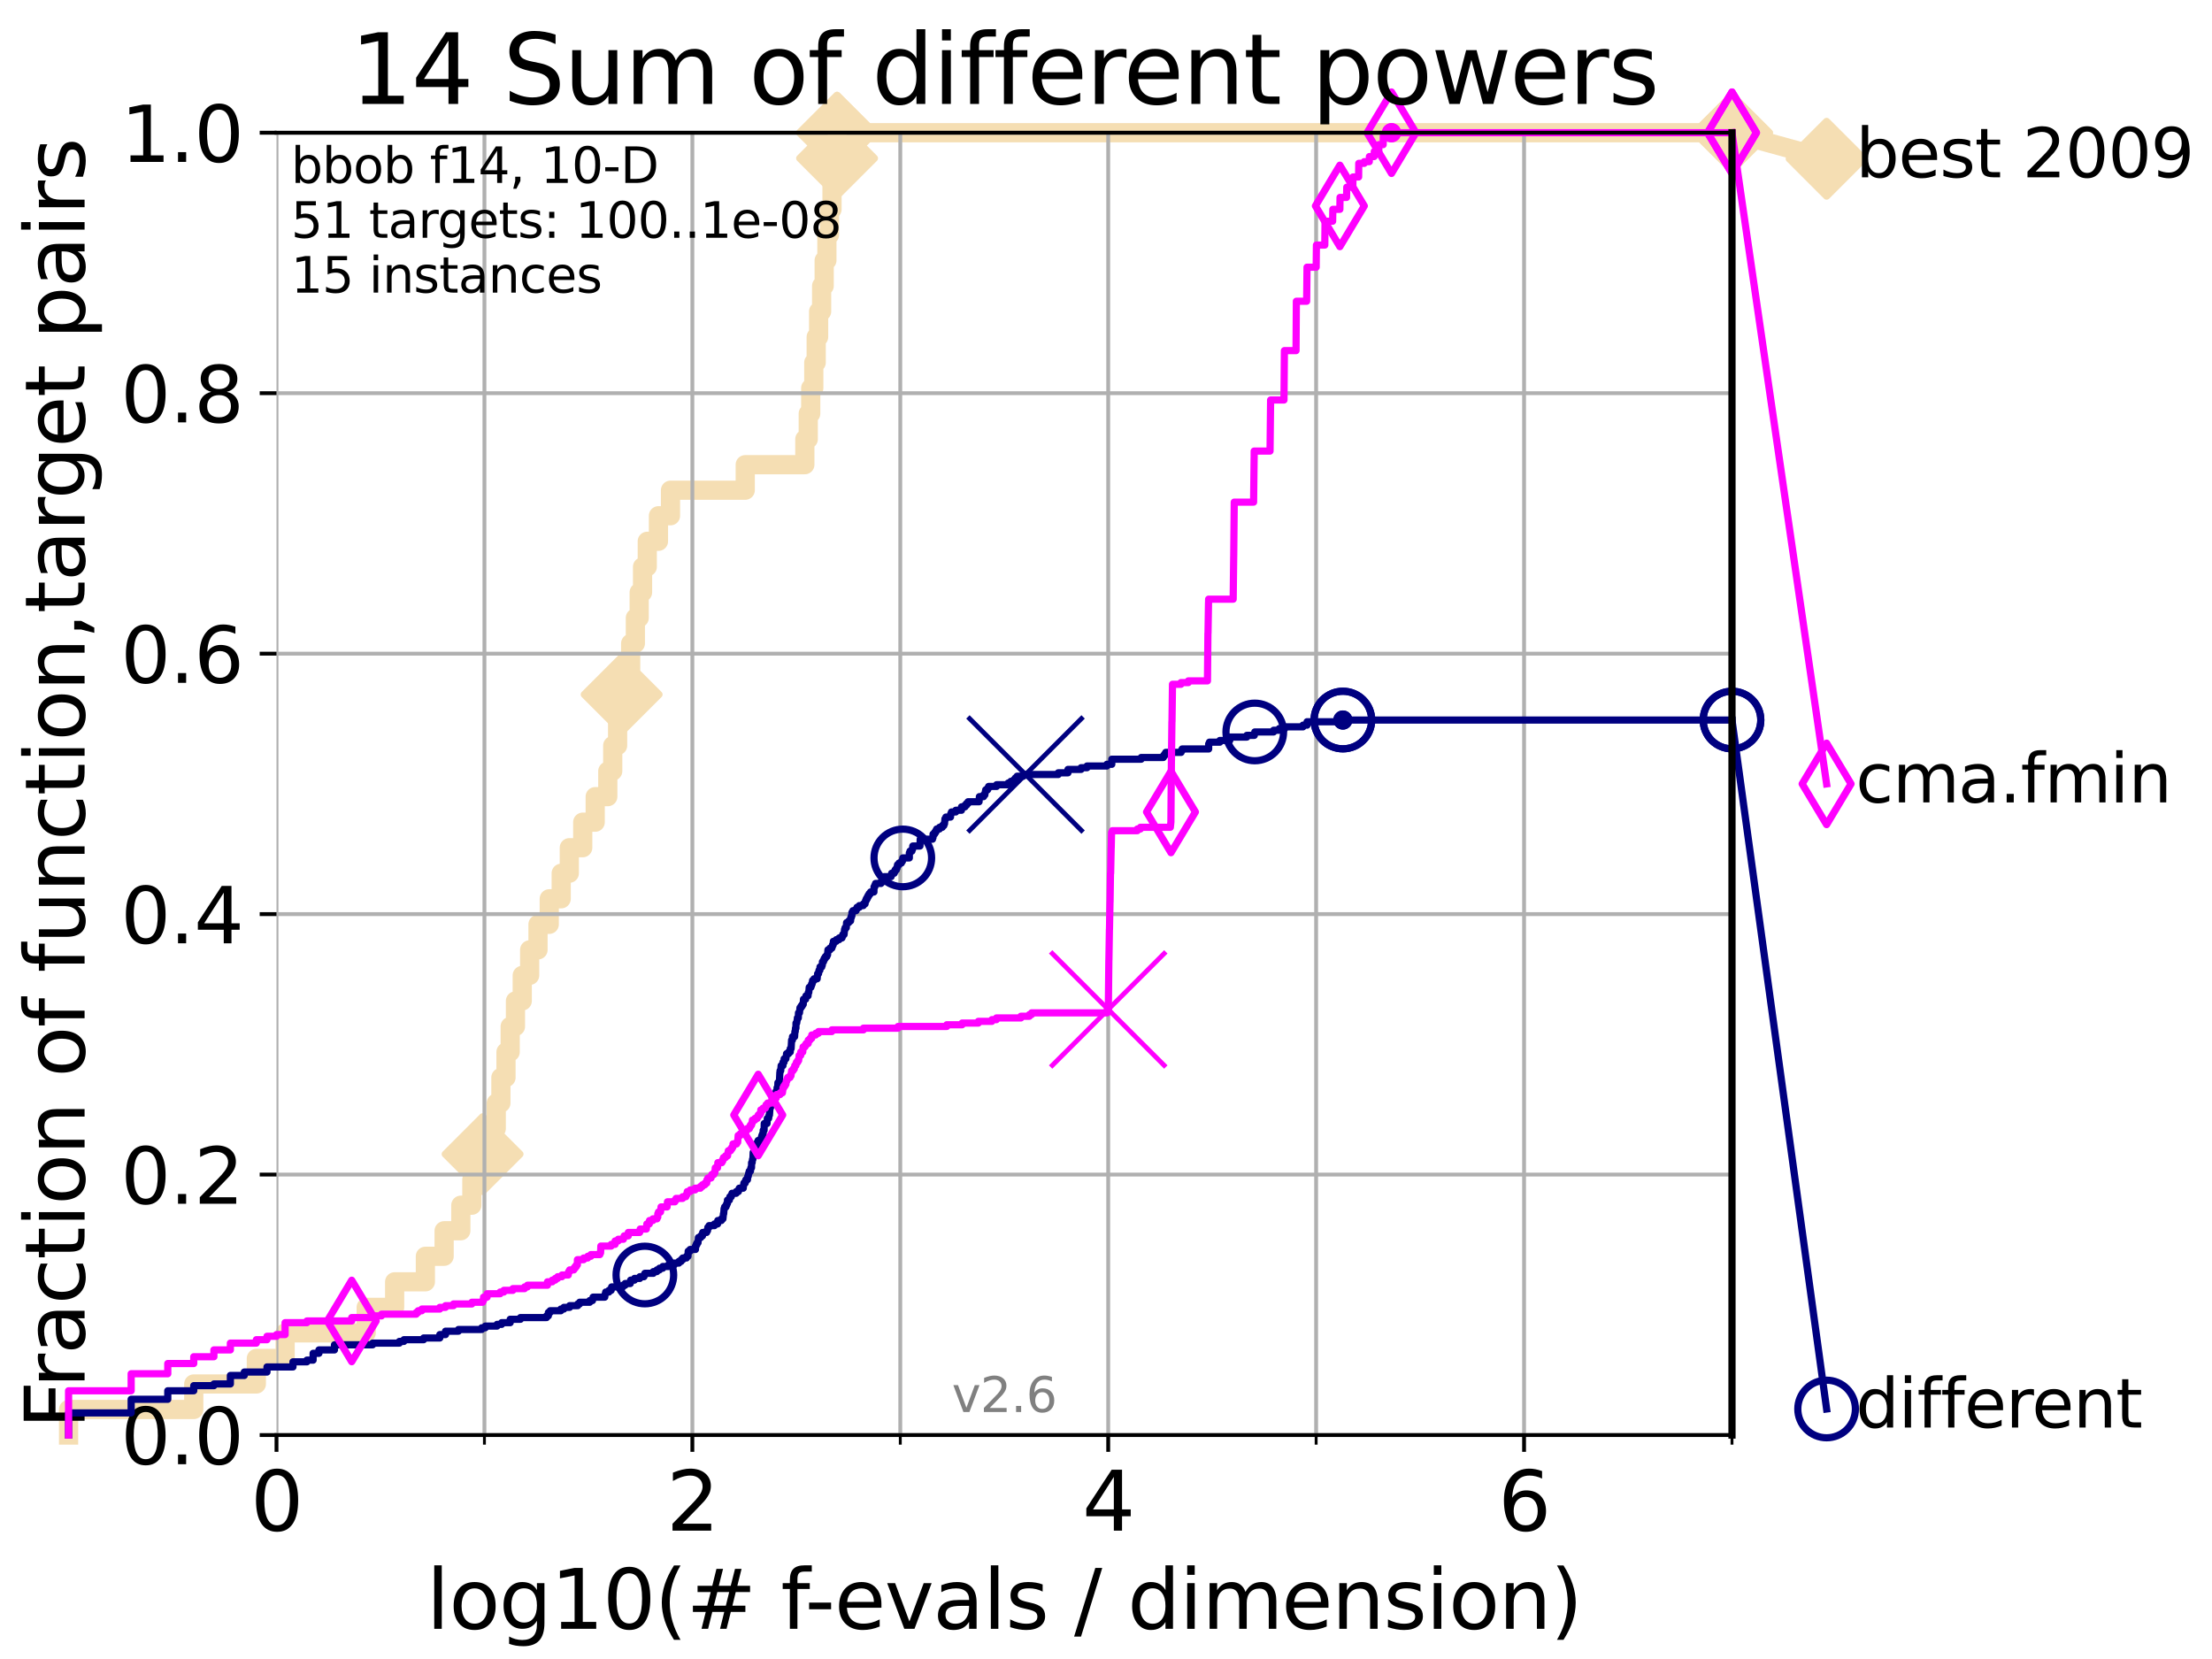 <?xml version="1.0" encoding="utf-8" standalone="no"?>
<!DOCTYPE svg PUBLIC "-//W3C//DTD SVG 1.1//EN"
  "http://www.w3.org/Graphics/SVG/1.1/DTD/svg11.dtd">
<svg height="345.6pt" version="1.1" viewBox="0 0 460.8 345.6" width="460.8pt" xmlns="http://www.w3.org/2000/svg" xmlns:xlink="http://www.w3.org/1999/xlink">
 <defs>
  <style type="text/css">*{stroke-linecap:butt;stroke-linejoin:round;}</style>
 </defs>
 <g id="figure_1">
  <g id="patch_1">
   <path d="M 0 345.6 
L 460.8 345.6 
L 460.8 0 
L 0 0 
z
" style="fill:#ffffff;"/>
  </g>
  <g id="axes_1">
   <g id="patch_2">
    <path d="M 57.6 298.944 
L 360.806 298.944 
L 360.806 27.648 
L 57.6 27.648 
z
" style="fill:#ffffff;"/>
   </g>
   <g id="line2d_1">
    <path d="M 14.285 298.944 
L 14.285 293.624 
L 40.363 293.624 
L 40.363 288.305 
L 53.402 288.305 
L 53.402 282.985 
L 59.393 282.985 
L 59.393 277.666 
L 76.285 277.666 
L 76.285 272.346 
L 82.212 272.346 
L 82.212 267.027 
L 88.614 267.027 
L 88.614 261.707 
L 92.52 261.707 
L 92.52 256.388 
L 95.999 256.388 
L 95.999 251.068 
L 98.295 251.068 
L 98.295 245.749 
L 100.535 245.749 
L 100.535 240.429 
L 102.188 240.429 
L 102.188 235.11 
L 103.38 235.11 
L 103.38 229.79 
L 104.345 229.79 
L 104.345 224.471 
L 105.411 224.471 
L 105.411 219.151 
L 106.28 219.151 
L 106.28 213.832 
L 107.379 213.832 
L 107.379 208.512 
L 108.792 208.512 
L 108.792 203.192 
L 110.336 203.192 
L 110.336 197.873 
L 112.077 197.873 
L 112.077 192.553 
L 114.419 192.553 
L 114.419 187.234 
L 116.908 187.234 
L 116.908 181.914 
L 118.598 181.914 
L 118.598 176.595 
L 121.393 176.595 
L 121.393 171.275 
L 123.992 171.275 
L 123.992 165.956 
L 126.614 165.956 
L 126.614 160.636 
L 127.641 160.636 
L 127.641 155.317 
L 128.658 155.317 
L 128.658 149.997 
L 129.5 149.997 
L 129.5 144.678 
L 130.462 144.678 
L 130.462 139.358 
L 131.378 139.358 
L 131.378 134.039 
L 132.358 134.039 
L 132.358 128.719 
L 133.154 128.719 
L 133.154 123.4 
L 133.853 123.4 
L 133.853 118.08 
L 134.839 118.08 
L 134.839 112.76 
L 137.168 112.76 
L 137.168 107.441 
L 139.677 107.441 
L 139.677 102.121 
L 155.246 102.121 
L 155.246 96.802 
L 167.662 96.802 
L 167.662 91.482 
L 168.374 91.482 
L 168.374 86.163 
L 168.888 86.163 
L 168.888 80.843 
L 169.526 80.843 
L 169.526 75.524 
L 170.029 75.524 
L 170.029 70.204 
L 170.533 70.204 
L 170.533 64.885 
L 171.159 64.885 
L 171.159 59.565 
L 171.691 59.565 
L 171.691 54.246 
L 172.255 54.246 
L 172.255 48.926 
L 172.794 48.926 
L 172.794 43.607 
L 173.322 43.607 
L 173.322 38.287 
L 173.852 38.287 
L 173.852 32.968 
L 174.378 32.968 
L 174.378 27.648 
L 360.806 27.648 
" style="fill:none;stroke:#f5deb3;stroke-linecap:square;stroke-width:4;"/>
   </g>
   <g id="line2d_2">
    <defs>
     <path d="M -0 7.778 
L 7.778 0 
L 0 -7.778 
L -7.778 -0 
z
" id="m78f89a3999" style="stroke:#f5deb3;stroke-linejoin:miter;stroke-width:1.5;"/>
    </defs>
    <g>
     <use style="fill:#f5deb3;stroke:#f5deb3;stroke-linejoin:miter;stroke-width:1.5;" x="100.535" xlink:href="#m78f89a3999" y="240.429"/>
     <use style="fill:#f5deb3;stroke:#f5deb3;stroke-linejoin:miter;stroke-width:1.5;" x="129.5" xlink:href="#m78f89a3999" y="144.678"/>
     <use style="fill:#f5deb3;stroke:#f5deb3;stroke-linejoin:miter;stroke-width:1.5;" x="174.378" xlink:href="#m78f89a3999" y="32.968"/>
     <use style="fill:#f5deb3;stroke:#f5deb3;stroke-linejoin:miter;stroke-width:1.5;" x="174.378" xlink:href="#m78f89a3999" y="27.648"/>
     <use style="fill:#f5deb3;stroke:#f5deb3;stroke-linejoin:miter;stroke-width:1.5;" x="174.378" xlink:href="#m78f89a3999" y="27.648"/>
     <use style="fill:#f5deb3;stroke:#f5deb3;stroke-linejoin:miter;stroke-width:1.5;" x="360.806" xlink:href="#m78f89a3999" y="27.648"/>
    </g>
   </g>
   <g id="line2d_3">
    <path style="fill:none;stroke:#f5deb3;stroke-linecap:square;stroke-width:4;"/>
    <g/>
   </g>
   <g id="line2d_4">
    <path d="M 360.806 27.648 
L 380.515 33.074 
" style="fill:none;stroke:#f5deb3;stroke-linecap:square;stroke-width:4;"/>
    <g>
     <use style="fill:#f5deb3;stroke:#f5deb3;stroke-linejoin:miter;stroke-width:1.5;" x="360.806" xlink:href="#m78f89a3999" y="27.648"/>
     <use style="fill:#f5deb3;stroke:#f5deb3;stroke-linejoin:miter;stroke-width:1.5;" x="380.515" xlink:href="#m78f89a3999" y="33.074"/>
    </g>
   </g>
   <g id="matplotlib.axis_1">
    <g id="xtick_1">
     <g id="line2d_5">
      <path clip-path="url(#p7f424d2997)" d="M 57.6 298.944 
L 57.6 27.648 
" style="fill:none;stroke:#b0b0b0;stroke-linecap:square;stroke-width:0.8;"/>
     </g>
     <g id="line2d_6">
      <defs>
       <path d="M 0 0 
L 0 3.5 
" id="m5157fc7558" style="stroke:#000000;stroke-width:0.8;"/>
      </defs>
      <g>
       <use style="stroke:#000000;stroke-width:0.8;" x="57.6" xlink:href="#m5157fc7558" y="298.944"/>
      </g>
     </g>
     <g id="text_1">
      <!-- 0 -->
      <g transform="translate(52.192 318.861)scale(0.17 -0.17)">
       <defs>
        <path d="M 2034 4250 
Q 1547 4250 1301 3770 
Q 1056 3291 1056 2328 
Q 1056 1369 1301 889 
Q 1547 409 2034 409 
Q 2525 409 2770 889 
Q 3016 1369 3016 2328 
Q 3016 3291 2770 3770 
Q 2525 4250 2034 4250 
z
M 2034 4750 
Q 2819 4750 3233 4129 
Q 3647 3509 3647 2328 
Q 3647 1150 3233 529 
Q 2819 -91 2034 -91 
Q 1250 -91 836 529 
Q 422 1150 422 2328 
Q 422 3509 836 4129 
Q 1250 4750 2034 4750 
z
" id="DejaVuSans-30" transform="scale(0.016)"/>
       </defs>
       <use xlink:href="#DejaVuSans-30"/>
      </g>
     </g>
    </g>
    <g id="xtick_2">
     <g id="line2d_7">
      <path clip-path="url(#p7f424d2997)" d="M 144.23 298.944 
L 144.23 27.648 
" style="fill:none;stroke:#b0b0b0;stroke-linecap:square;stroke-width:0.8;"/>
     </g>
     <g id="line2d_8">
      <g>
       <use style="stroke:#000000;stroke-width:0.8;" x="144.23" xlink:href="#m5157fc7558" y="298.944"/>
      </g>
     </g>
     <g id="text_2">
      <!-- 2 -->
      <g transform="translate(138.822 318.861)scale(0.17 -0.17)">
       <defs>
        <path d="M 1228 531 
L 3431 531 
L 3431 0 
L 469 0 
L 469 531 
Q 828 903 1448 1529 
Q 2069 2156 2228 2338 
Q 2531 2678 2651 2914 
Q 2772 3150 2772 3378 
Q 2772 3750 2511 3984 
Q 2250 4219 1831 4219 
Q 1534 4219 1204 4116 
Q 875 4013 500 3803 
L 500 4441 
Q 881 4594 1212 4672 
Q 1544 4750 1819 4750 
Q 2544 4750 2975 4387 
Q 3406 4025 3406 3419 
Q 3406 3131 3298 2873 
Q 3191 2616 2906 2266 
Q 2828 2175 2409 1742 
Q 1991 1309 1228 531 
z
" id="DejaVuSans-32" transform="scale(0.016)"/>
       </defs>
       <use xlink:href="#DejaVuSans-32"/>
      </g>
     </g>
    </g>
    <g id="xtick_3">
     <g id="line2d_9">
      <path clip-path="url(#p7f424d2997)" d="M 230.861 298.944 
L 230.861 27.648 
" style="fill:none;stroke:#b0b0b0;stroke-linecap:square;stroke-width:0.8;"/>
     </g>
     <g id="line2d_10">
      <g>
       <use style="stroke:#000000;stroke-width:0.8;" x="230.861" xlink:href="#m5157fc7558" y="298.944"/>
      </g>
     </g>
     <g id="text_3">
      <!-- 4 -->
      <g transform="translate(225.453 318.861)scale(0.17 -0.17)">
       <defs>
        <path d="M 2419 4116 
L 825 1625 
L 2419 1625 
L 2419 4116 
z
M 2253 4666 
L 3047 4666 
L 3047 1625 
L 3713 1625 
L 3713 1100 
L 3047 1100 
L 3047 0 
L 2419 0 
L 2419 1100 
L 313 1100 
L 313 1709 
L 2253 4666 
z
" id="DejaVuSans-34" transform="scale(0.016)"/>
       </defs>
       <use xlink:href="#DejaVuSans-34"/>
      </g>
     </g>
    </g>
    <g id="xtick_4">
     <g id="line2d_11">
      <path clip-path="url(#p7f424d2997)" d="M 317.491 298.944 
L 317.491 27.648 
" style="fill:none;stroke:#b0b0b0;stroke-linecap:square;stroke-width:0.8;"/>
     </g>
     <g id="line2d_12">
      <g>
       <use style="stroke:#000000;stroke-width:0.8;" x="317.491" xlink:href="#m5157fc7558" y="298.944"/>
      </g>
     </g>
     <g id="text_4">
      <!-- 6 -->
      <g transform="translate(312.083 318.861)scale(0.17 -0.17)">
       <defs>
        <path d="M 2113 2584 
Q 1688 2584 1439 2293 
Q 1191 2003 1191 1497 
Q 1191 994 1439 701 
Q 1688 409 2113 409 
Q 2538 409 2786 701 
Q 3034 994 3034 1497 
Q 3034 2003 2786 2293 
Q 2538 2584 2113 2584 
z
M 3366 4563 
L 3366 3988 
Q 3128 4100 2886 4159 
Q 2644 4219 2406 4219 
Q 1781 4219 1451 3797 
Q 1122 3375 1075 2522 
Q 1259 2794 1537 2939 
Q 1816 3084 2150 3084 
Q 2853 3084 3261 2657 
Q 3669 2231 3669 1497 
Q 3669 778 3244 343 
Q 2819 -91 2113 -91 
Q 1303 -91 875 529 
Q 447 1150 447 2328 
Q 447 3434 972 4092 
Q 1497 4750 2381 4750 
Q 2619 4750 2861 4703 
Q 3103 4656 3366 4563 
z
" id="DejaVuSans-36" transform="scale(0.016)"/>
       </defs>
       <use xlink:href="#DejaVuSans-36"/>
      </g>
     </g>
    </g>
    <g id="xtick_5">
     <g id="line2d_13">
      <path clip-path="url(#p7f424d2997)" d="M 100.915 298.944 
L 100.915 27.648 
" style="fill:none;stroke:#b0b0b0;stroke-linecap:square;stroke-width:0.8;"/>
     </g>
     <g id="line2d_14">
      <defs>
       <path d="M 0 0 
L 0 2 
" id="m961455f559" style="stroke:#000000;stroke-width:0.6;"/>
      </defs>
      <g>
       <use style="stroke:#000000;stroke-width:0.6;" x="100.915" xlink:href="#m961455f559" y="298.944"/>
      </g>
     </g>
    </g>
    <g id="xtick_6">
     <g id="line2d_15">
      <path clip-path="url(#p7f424d2997)" d="M 187.546 298.944 
L 187.546 27.648 
" style="fill:none;stroke:#b0b0b0;stroke-linecap:square;stroke-width:0.8;"/>
     </g>
     <g id="line2d_16">
      <g>
       <use style="stroke:#000000;stroke-width:0.6;" x="187.546" xlink:href="#m961455f559" y="298.944"/>
      </g>
     </g>
    </g>
    <g id="xtick_7">
     <g id="line2d_17">
      <path clip-path="url(#p7f424d2997)" d="M 274.176 298.944 
L 274.176 27.648 
" style="fill:none;stroke:#b0b0b0;stroke-linecap:square;stroke-width:0.8;"/>
     </g>
     <g id="line2d_18">
      <g>
       <use style="stroke:#000000;stroke-width:0.6;" x="274.176" xlink:href="#m961455f559" y="298.944"/>
      </g>
     </g>
    </g>
    <g id="xtick_8">
     <g id="line2d_19">
      <path clip-path="url(#p7f424d2997)" d="M 360.806 298.944 
L 360.806 27.648 
" style="fill:none;stroke:#b0b0b0;stroke-linecap:square;stroke-width:0.8;"/>
     </g>
     <g id="line2d_20">
      <g>
       <use style="stroke:#000000;stroke-width:0.6;" x="360.806" xlink:href="#m961455f559" y="298.944"/>
      </g>
     </g>
    </g>
    <g id="text_5">
     <!-- log10(# f-evals / dimension) -->
     <g transform="translate(88.823 339.314)scale(0.17 -0.17)">
      <defs>
       <path d="M 603 4863 
L 1178 4863 
L 1178 0 
L 603 0 
L 603 4863 
z
" id="DejaVuSans-6c" transform="scale(0.016)"/>
       <path d="M 1959 3097 
Q 1497 3097 1228 2736 
Q 959 2375 959 1747 
Q 959 1119 1226 758 
Q 1494 397 1959 397 
Q 2419 397 2687 759 
Q 2956 1122 2956 1747 
Q 2956 2369 2687 2733 
Q 2419 3097 1959 3097 
z
M 1959 3584 
Q 2709 3584 3137 3096 
Q 3566 2609 3566 1747 
Q 3566 888 3137 398 
Q 2709 -91 1959 -91 
Q 1206 -91 779 398 
Q 353 888 353 1747 
Q 353 2609 779 3096 
Q 1206 3584 1959 3584 
z
" id="DejaVuSans-6f" transform="scale(0.016)"/>
       <path d="M 2906 1791 
Q 2906 2416 2648 2759 
Q 2391 3103 1925 3103 
Q 1463 3103 1205 2759 
Q 947 2416 947 1791 
Q 947 1169 1205 825 
Q 1463 481 1925 481 
Q 2391 481 2648 825 
Q 2906 1169 2906 1791 
z
M 3481 434 
Q 3481 -459 3084 -895 
Q 2688 -1331 1869 -1331 
Q 1566 -1331 1297 -1286 
Q 1028 -1241 775 -1147 
L 775 -588 
Q 1028 -725 1275 -790 
Q 1522 -856 1778 -856 
Q 2344 -856 2625 -561 
Q 2906 -266 2906 331 
L 2906 616 
Q 2728 306 2450 153 
Q 2172 0 1784 0 
Q 1141 0 747 490 
Q 353 981 353 1791 
Q 353 2603 747 3093 
Q 1141 3584 1784 3584 
Q 2172 3584 2450 3431 
Q 2728 3278 2906 2969 
L 2906 3500 
L 3481 3500 
L 3481 434 
z
" id="DejaVuSans-67" transform="scale(0.016)"/>
       <path d="M 794 531 
L 1825 531 
L 1825 4091 
L 703 3866 
L 703 4441 
L 1819 4666 
L 2450 4666 
L 2450 531 
L 3481 531 
L 3481 0 
L 794 0 
L 794 531 
z
" id="DejaVuSans-31" transform="scale(0.016)"/>
       <path d="M 1984 4856 
Q 1566 4138 1362 3434 
Q 1159 2731 1159 2009 
Q 1159 1288 1364 580 
Q 1569 -128 1984 -844 
L 1484 -844 
Q 1016 -109 783 600 
Q 550 1309 550 2009 
Q 550 2706 781 3412 
Q 1013 4119 1484 4856 
L 1984 4856 
z
" id="DejaVuSans-28" transform="scale(0.016)"/>
       <path d="M 3272 2816 
L 2363 2816 
L 2100 1772 
L 3016 1772 
L 3272 2816 
z
M 2803 4594 
L 2478 3297 
L 3391 3297 
L 3719 4594 
L 4219 4594 
L 3897 3297 
L 4872 3297 
L 4872 2816 
L 3775 2816 
L 3519 1772 
L 4513 1772 
L 4513 1294 
L 3397 1294 
L 3072 0 
L 2572 0 
L 2894 1294 
L 1978 1294 
L 1656 0 
L 1153 0 
L 1478 1294 
L 494 1294 
L 494 1772 
L 1594 1772 
L 1856 2816 
L 850 2816 
L 850 3297 
L 1978 3297 
L 2297 4594 
L 2803 4594 
z
" id="DejaVuSans-23" transform="scale(0.016)"/>
       <path id="DejaVuSans-20" transform="scale(0.016)"/>
       <path d="M 2375 4863 
L 2375 4384 
L 1825 4384 
Q 1516 4384 1395 4259 
Q 1275 4134 1275 3809 
L 1275 3500 
L 2222 3500 
L 2222 3053 
L 1275 3053 
L 1275 0 
L 697 0 
L 697 3053 
L 147 3053 
L 147 3500 
L 697 3500 
L 697 3744 
Q 697 4328 969 4595 
Q 1241 4863 1831 4863 
L 2375 4863 
z
" id="DejaVuSans-66" transform="scale(0.016)"/>
       <path d="M 313 2009 
L 1997 2009 
L 1997 1497 
L 313 1497 
L 313 2009 
z
" id="DejaVuSans-2d" transform="scale(0.016)"/>
       <path d="M 3597 1894 
L 3597 1613 
L 953 1613 
Q 991 1019 1311 708 
Q 1631 397 2203 397 
Q 2534 397 2845 478 
Q 3156 559 3463 722 
L 3463 178 
Q 3153 47 2828 -22 
Q 2503 -91 2169 -91 
Q 1331 -91 842 396 
Q 353 884 353 1716 
Q 353 2575 817 3079 
Q 1281 3584 2069 3584 
Q 2775 3584 3186 3129 
Q 3597 2675 3597 1894 
z
M 3022 2063 
Q 3016 2534 2758 2815 
Q 2500 3097 2075 3097 
Q 1594 3097 1305 2825 
Q 1016 2553 972 2059 
L 3022 2063 
z
" id="DejaVuSans-65" transform="scale(0.016)"/>
       <path d="M 191 3500 
L 800 3500 
L 1894 563 
L 2988 3500 
L 3597 3500 
L 2284 0 
L 1503 0 
L 191 3500 
z
" id="DejaVuSans-76" transform="scale(0.016)"/>
       <path d="M 2194 1759 
Q 1497 1759 1228 1600 
Q 959 1441 959 1056 
Q 959 750 1161 570 
Q 1363 391 1709 391 
Q 2188 391 2477 730 
Q 2766 1069 2766 1631 
L 2766 1759 
L 2194 1759 
z
M 3341 1997 
L 3341 0 
L 2766 0 
L 2766 531 
Q 2569 213 2275 61 
Q 1981 -91 1556 -91 
Q 1019 -91 701 211 
Q 384 513 384 1019 
Q 384 1609 779 1909 
Q 1175 2209 1959 2209 
L 2766 2209 
L 2766 2266 
Q 2766 2663 2505 2880 
Q 2244 3097 1772 3097 
Q 1472 3097 1187 3025 
Q 903 2953 641 2809 
L 641 3341 
Q 956 3463 1253 3523 
Q 1550 3584 1831 3584 
Q 2591 3584 2966 3190 
Q 3341 2797 3341 1997 
z
" id="DejaVuSans-61" transform="scale(0.016)"/>
       <path d="M 2834 3397 
L 2834 2853 
Q 2591 2978 2328 3040 
Q 2066 3103 1784 3103 
Q 1356 3103 1142 2972 
Q 928 2841 928 2578 
Q 928 2378 1081 2264 
Q 1234 2150 1697 2047 
L 1894 2003 
Q 2506 1872 2764 1633 
Q 3022 1394 3022 966 
Q 3022 478 2636 193 
Q 2250 -91 1575 -91 
Q 1294 -91 989 -36 
Q 684 19 347 128 
L 347 722 
Q 666 556 975 473 
Q 1284 391 1588 391 
Q 1994 391 2212 530 
Q 2431 669 2431 922 
Q 2431 1156 2273 1281 
Q 2116 1406 1581 1522 
L 1381 1569 
Q 847 1681 609 1914 
Q 372 2147 372 2553 
Q 372 3047 722 3315 
Q 1072 3584 1716 3584 
Q 2034 3584 2315 3537 
Q 2597 3491 2834 3397 
z
" id="DejaVuSans-73" transform="scale(0.016)"/>
       <path d="M 1625 4666 
L 2156 4666 
L 531 -594 
L 0 -594 
L 1625 4666 
z
" id="DejaVuSans-2f" transform="scale(0.016)"/>
       <path d="M 2906 2969 
L 2906 4863 
L 3481 4863 
L 3481 0 
L 2906 0 
L 2906 525 
Q 2725 213 2448 61 
Q 2172 -91 1784 -91 
Q 1150 -91 751 415 
Q 353 922 353 1747 
Q 353 2572 751 3078 
Q 1150 3584 1784 3584 
Q 2172 3584 2448 3432 
Q 2725 3281 2906 2969 
z
M 947 1747 
Q 947 1113 1208 752 
Q 1469 391 1925 391 
Q 2381 391 2643 752 
Q 2906 1113 2906 1747 
Q 2906 2381 2643 2742 
Q 2381 3103 1925 3103 
Q 1469 3103 1208 2742 
Q 947 2381 947 1747 
z
" id="DejaVuSans-64" transform="scale(0.016)"/>
       <path d="M 603 3500 
L 1178 3500 
L 1178 0 
L 603 0 
L 603 3500 
z
M 603 4863 
L 1178 4863 
L 1178 4134 
L 603 4134 
L 603 4863 
z
" id="DejaVuSans-69" transform="scale(0.016)"/>
       <path d="M 3328 2828 
Q 3544 3216 3844 3400 
Q 4144 3584 4550 3584 
Q 5097 3584 5394 3201 
Q 5691 2819 5691 2113 
L 5691 0 
L 5113 0 
L 5113 2094 
Q 5113 2597 4934 2840 
Q 4756 3084 4391 3084 
Q 3944 3084 3684 2787 
Q 3425 2491 3425 1978 
L 3425 0 
L 2847 0 
L 2847 2094 
Q 2847 2600 2669 2842 
Q 2491 3084 2119 3084 
Q 1678 3084 1418 2786 
Q 1159 2488 1159 1978 
L 1159 0 
L 581 0 
L 581 3500 
L 1159 3500 
L 1159 2956 
Q 1356 3278 1631 3431 
Q 1906 3584 2284 3584 
Q 2666 3584 2933 3390 
Q 3200 3197 3328 2828 
z
" id="DejaVuSans-6d" transform="scale(0.016)"/>
       <path d="M 3513 2113 
L 3513 0 
L 2938 0 
L 2938 2094 
Q 2938 2591 2744 2837 
Q 2550 3084 2163 3084 
Q 1697 3084 1428 2787 
Q 1159 2491 1159 1978 
L 1159 0 
L 581 0 
L 581 3500 
L 1159 3500 
L 1159 2956 
Q 1366 3272 1645 3428 
Q 1925 3584 2291 3584 
Q 2894 3584 3203 3211 
Q 3513 2838 3513 2113 
z
" id="DejaVuSans-6e" transform="scale(0.016)"/>
       <path d="M 513 4856 
L 1013 4856 
Q 1481 4119 1714 3412 
Q 1947 2706 1947 2009 
Q 1947 1309 1714 600 
Q 1481 -109 1013 -844 
L 513 -844 
Q 928 -128 1133 580 
Q 1338 1288 1338 2009 
Q 1338 2731 1133 3434 
Q 928 4138 513 4856 
z
" id="DejaVuSans-29" transform="scale(0.016)"/>
      </defs>
      <use xlink:href="#DejaVuSans-6c"/>
      <use x="27.783" xlink:href="#DejaVuSans-6f"/>
      <use x="88.965" xlink:href="#DejaVuSans-67"/>
      <use x="152.441" xlink:href="#DejaVuSans-31"/>
      <use x="216.064" xlink:href="#DejaVuSans-30"/>
      <use x="279.688" xlink:href="#DejaVuSans-28"/>
      <use x="318.701" xlink:href="#DejaVuSans-23"/>
      <use x="402.49" xlink:href="#DejaVuSans-20"/>
      <use x="434.277" xlink:href="#DejaVuSans-66"/>
      <use x="463.982" xlink:href="#DejaVuSans-2d"/>
      <use x="500.066" xlink:href="#DejaVuSans-65"/>
      <use x="561.59" xlink:href="#DejaVuSans-76"/>
      <use x="620.77" xlink:href="#DejaVuSans-61"/>
      <use x="682.049" xlink:href="#DejaVuSans-6c"/>
      <use x="709.832" xlink:href="#DejaVuSans-73"/>
      <use x="761.932" xlink:href="#DejaVuSans-20"/>
      <use x="793.719" xlink:href="#DejaVuSans-2f"/>
      <use x="827.41" xlink:href="#DejaVuSans-20"/>
      <use x="859.197" xlink:href="#DejaVuSans-64"/>
      <use x="922.674" xlink:href="#DejaVuSans-69"/>
      <use x="950.457" xlink:href="#DejaVuSans-6d"/>
      <use x="1047.869" xlink:href="#DejaVuSans-65"/>
      <use x="1109.393" xlink:href="#DejaVuSans-6e"/>
      <use x="1172.771" xlink:href="#DejaVuSans-73"/>
      <use x="1224.871" xlink:href="#DejaVuSans-69"/>
      <use x="1252.654" xlink:href="#DejaVuSans-6f"/>
      <use x="1313.836" xlink:href="#DejaVuSans-6e"/>
      <use x="1377.215" xlink:href="#DejaVuSans-29"/>
     </g>
    </g>
   </g>
   <g id="matplotlib.axis_2">
    <g id="ytick_1">
     <g id="line2d_21">
      <path clip-path="url(#p7f424d2997)" d="M 57.6 298.944 
L 360.806 298.944 
" style="fill:none;stroke:#b0b0b0;stroke-linecap:square;stroke-width:0.8;"/>
     </g>
     <g id="line2d_22">
      <defs>
       <path d="M 0 0 
L -3.5 0 
" id="m86dff63356" style="stroke:#000000;stroke-width:0.8;"/>
      </defs>
      <g>
       <use style="stroke:#000000;stroke-width:0.8;" x="57.6" xlink:href="#m86dff63356" y="298.944"/>
      </g>
     </g>
     <g id="text_6">
      <!-- 0.0 -->
      <g transform="translate(25.155 305.023)scale(0.16 -0.16)">
       <defs>
        <path d="M 684 794 
L 1344 794 
L 1344 0 
L 684 0 
L 684 794 
z
" id="DejaVuSans-2e" transform="scale(0.016)"/>
       </defs>
       <use xlink:href="#DejaVuSans-30"/>
       <use x="63.623" xlink:href="#DejaVuSans-2e"/>
       <use x="95.41" xlink:href="#DejaVuSans-30"/>
      </g>
     </g>
    </g>
    <g id="ytick_2">
     <g id="line2d_23">
      <path clip-path="url(#p7f424d2997)" d="M 57.6 244.685 
L 360.806 244.685 
" style="fill:none;stroke:#b0b0b0;stroke-linecap:square;stroke-width:0.8;"/>
     </g>
     <g id="line2d_24">
      <g>
       <use style="stroke:#000000;stroke-width:0.8;" x="57.6" xlink:href="#m86dff63356" y="244.685"/>
      </g>
     </g>
     <g id="text_7">
      <!-- 0.2 -->
      <g transform="translate(25.155 250.764)scale(0.16 -0.16)">
       <use xlink:href="#DejaVuSans-30"/>
       <use x="63.623" xlink:href="#DejaVuSans-2e"/>
       <use x="95.41" xlink:href="#DejaVuSans-32"/>
      </g>
     </g>
    </g>
    <g id="ytick_3">
     <g id="line2d_25">
      <path clip-path="url(#p7f424d2997)" d="M 57.6 190.426 
L 360.806 190.426 
" style="fill:none;stroke:#b0b0b0;stroke-linecap:square;stroke-width:0.8;"/>
     </g>
     <g id="line2d_26">
      <g>
       <use style="stroke:#000000;stroke-width:0.8;" x="57.6" xlink:href="#m86dff63356" y="190.426"/>
      </g>
     </g>
     <g id="text_8">
      <!-- 0.4 -->
      <g transform="translate(25.155 196.504)scale(0.16 -0.16)">
       <use xlink:href="#DejaVuSans-30"/>
       <use x="63.623" xlink:href="#DejaVuSans-2e"/>
       <use x="95.41" xlink:href="#DejaVuSans-34"/>
      </g>
     </g>
    </g>
    <g id="ytick_4">
     <g id="line2d_27">
      <path clip-path="url(#p7f424d2997)" d="M 57.6 136.166 
L 360.806 136.166 
" style="fill:none;stroke:#b0b0b0;stroke-linecap:square;stroke-width:0.8;"/>
     </g>
     <g id="line2d_28">
      <g>
       <use style="stroke:#000000;stroke-width:0.8;" x="57.6" xlink:href="#m86dff63356" y="136.166"/>
      </g>
     </g>
     <g id="text_9">
      <!-- 0.6 -->
      <g transform="translate(25.155 142.245)scale(0.16 -0.16)">
       <use xlink:href="#DejaVuSans-30"/>
       <use x="63.623" xlink:href="#DejaVuSans-2e"/>
       <use x="95.41" xlink:href="#DejaVuSans-36"/>
      </g>
     </g>
    </g>
    <g id="ytick_5">
     <g id="line2d_29">
      <path clip-path="url(#p7f424d2997)" d="M 57.6 81.907 
L 360.806 81.907 
" style="fill:none;stroke:#b0b0b0;stroke-linecap:square;stroke-width:0.8;"/>
     </g>
     <g id="line2d_30">
      <g>
       <use style="stroke:#000000;stroke-width:0.8;" x="57.6" xlink:href="#m86dff63356" y="81.907"/>
      </g>
     </g>
     <g id="text_10">
      <!-- 0.8 -->
      <g transform="translate(25.155 87.986)scale(0.16 -0.16)">
       <defs>
        <path d="M 2034 2216 
Q 1584 2216 1326 1975 
Q 1069 1734 1069 1313 
Q 1069 891 1326 650 
Q 1584 409 2034 409 
Q 2484 409 2743 651 
Q 3003 894 3003 1313 
Q 3003 1734 2745 1975 
Q 2488 2216 2034 2216 
z
M 1403 2484 
Q 997 2584 770 2862 
Q 544 3141 544 3541 
Q 544 4100 942 4425 
Q 1341 4750 2034 4750 
Q 2731 4750 3128 4425 
Q 3525 4100 3525 3541 
Q 3525 3141 3298 2862 
Q 3072 2584 2669 2484 
Q 3125 2378 3379 2068 
Q 3634 1759 3634 1313 
Q 3634 634 3220 271 
Q 2806 -91 2034 -91 
Q 1263 -91 848 271 
Q 434 634 434 1313 
Q 434 1759 690 2068 
Q 947 2378 1403 2484 
z
M 1172 3481 
Q 1172 3119 1398 2916 
Q 1625 2713 2034 2713 
Q 2441 2713 2670 2916 
Q 2900 3119 2900 3481 
Q 2900 3844 2670 4047 
Q 2441 4250 2034 4250 
Q 1625 4250 1398 4047 
Q 1172 3844 1172 3481 
z
" id="DejaVuSans-38" transform="scale(0.016)"/>
       </defs>
       <use xlink:href="#DejaVuSans-30"/>
       <use x="63.623" xlink:href="#DejaVuSans-2e"/>
       <use x="95.41" xlink:href="#DejaVuSans-38"/>
      </g>
     </g>
    </g>
    <g id="ytick_6">
     <g id="line2d_31">
      <path clip-path="url(#p7f424d2997)" d="M 57.6 27.648 
L 360.806 27.648 
" style="fill:none;stroke:#b0b0b0;stroke-linecap:square;stroke-width:0.8;"/>
     </g>
     <g id="line2d_32">
      <g>
       <use style="stroke:#000000;stroke-width:0.8;" x="57.6" xlink:href="#m86dff63356" y="27.648"/>
      </g>
     </g>
     <g id="text_11">
      <!-- 1.0 -->
      <g transform="translate(25.155 33.727)scale(0.16 -0.16)">
       <use xlink:href="#DejaVuSans-31"/>
       <use x="63.623" xlink:href="#DejaVuSans-2e"/>
       <use x="95.41" xlink:href="#DejaVuSans-30"/>
      </g>
     </g>
    </g>
    <g id="text_12">
     <!-- Fraction of function,target pairs -->
     <g transform="translate(17.62 297.681)rotate(-90)scale(0.17 -0.17)">
      <defs>
       <path d="M 628 4666 
L 3309 4666 
L 3309 4134 
L 1259 4134 
L 1259 2759 
L 3109 2759 
L 3109 2228 
L 1259 2228 
L 1259 0 
L 628 0 
L 628 4666 
z
" id="DejaVuSans-46" transform="scale(0.016)"/>
       <path d="M 2631 2963 
Q 2534 3019 2420 3045 
Q 2306 3072 2169 3072 
Q 1681 3072 1420 2755 
Q 1159 2438 1159 1844 
L 1159 0 
L 581 0 
L 581 3500 
L 1159 3500 
L 1159 2956 
Q 1341 3275 1631 3429 
Q 1922 3584 2338 3584 
Q 2397 3584 2469 3576 
Q 2541 3569 2628 3553 
L 2631 2963 
z
" id="DejaVuSans-72" transform="scale(0.016)"/>
       <path d="M 3122 3366 
L 3122 2828 
Q 2878 2963 2633 3030 
Q 2388 3097 2138 3097 
Q 1578 3097 1268 2742 
Q 959 2388 959 1747 
Q 959 1106 1268 751 
Q 1578 397 2138 397 
Q 2388 397 2633 464 
Q 2878 531 3122 666 
L 3122 134 
Q 2881 22 2623 -34 
Q 2366 -91 2075 -91 
Q 1284 -91 818 406 
Q 353 903 353 1747 
Q 353 2603 823 3093 
Q 1294 3584 2113 3584 
Q 2378 3584 2631 3529 
Q 2884 3475 3122 3366 
z
" id="DejaVuSans-63" transform="scale(0.016)"/>
       <path d="M 1172 4494 
L 1172 3500 
L 2356 3500 
L 2356 3053 
L 1172 3053 
L 1172 1153 
Q 1172 725 1289 603 
Q 1406 481 1766 481 
L 2356 481 
L 2356 0 
L 1766 0 
Q 1100 0 847 248 
Q 594 497 594 1153 
L 594 3053 
L 172 3053 
L 172 3500 
L 594 3500 
L 594 4494 
L 1172 4494 
z
" id="DejaVuSans-74" transform="scale(0.016)"/>
       <path d="M 544 1381 
L 544 3500 
L 1119 3500 
L 1119 1403 
Q 1119 906 1312 657 
Q 1506 409 1894 409 
Q 2359 409 2629 706 
Q 2900 1003 2900 1516 
L 2900 3500 
L 3475 3500 
L 3475 0 
L 2900 0 
L 2900 538 
Q 2691 219 2414 64 
Q 2138 -91 1772 -91 
Q 1169 -91 856 284 
Q 544 659 544 1381 
z
M 1991 3584 
L 1991 3584 
z
" id="DejaVuSans-75" transform="scale(0.016)"/>
       <path d="M 750 794 
L 1409 794 
L 1409 256 
L 897 -744 
L 494 -744 
L 750 256 
L 750 794 
z
" id="DejaVuSans-2c" transform="scale(0.016)"/>
       <path d="M 1159 525 
L 1159 -1331 
L 581 -1331 
L 581 3500 
L 1159 3500 
L 1159 2969 
Q 1341 3281 1617 3432 
Q 1894 3584 2278 3584 
Q 2916 3584 3314 3078 
Q 3713 2572 3713 1747 
Q 3713 922 3314 415 
Q 2916 -91 2278 -91 
Q 1894 -91 1617 61 
Q 1341 213 1159 525 
z
M 3116 1747 
Q 3116 2381 2855 2742 
Q 2594 3103 2138 3103 
Q 1681 3103 1420 2742 
Q 1159 2381 1159 1747 
Q 1159 1113 1420 752 
Q 1681 391 2138 391 
Q 2594 391 2855 752 
Q 3116 1113 3116 1747 
z
" id="DejaVuSans-70" transform="scale(0.016)"/>
      </defs>
      <use xlink:href="#DejaVuSans-46"/>
      <use x="50.27" xlink:href="#DejaVuSans-72"/>
      <use x="91.383" xlink:href="#DejaVuSans-61"/>
      <use x="152.662" xlink:href="#DejaVuSans-63"/>
      <use x="207.643" xlink:href="#DejaVuSans-74"/>
      <use x="246.852" xlink:href="#DejaVuSans-69"/>
      <use x="274.635" xlink:href="#DejaVuSans-6f"/>
      <use x="335.816" xlink:href="#DejaVuSans-6e"/>
      <use x="399.195" xlink:href="#DejaVuSans-20"/>
      <use x="430.982" xlink:href="#DejaVuSans-6f"/>
      <use x="492.164" xlink:href="#DejaVuSans-66"/>
      <use x="527.369" xlink:href="#DejaVuSans-20"/>
      <use x="559.156" xlink:href="#DejaVuSans-66"/>
      <use x="594.361" xlink:href="#DejaVuSans-75"/>
      <use x="657.74" xlink:href="#DejaVuSans-6e"/>
      <use x="721.119" xlink:href="#DejaVuSans-63"/>
      <use x="776.1" xlink:href="#DejaVuSans-74"/>
      <use x="815.309" xlink:href="#DejaVuSans-69"/>
      <use x="843.092" xlink:href="#DejaVuSans-6f"/>
      <use x="904.273" xlink:href="#DejaVuSans-6e"/>
      <use x="967.652" xlink:href="#DejaVuSans-2c"/>
      <use x="999.439" xlink:href="#DejaVuSans-74"/>
      <use x="1038.648" xlink:href="#DejaVuSans-61"/>
      <use x="1099.928" xlink:href="#DejaVuSans-72"/>
      <use x="1139.291" xlink:href="#DejaVuSans-67"/>
      <use x="1202.768" xlink:href="#DejaVuSans-65"/>
      <use x="1264.291" xlink:href="#DejaVuSans-74"/>
      <use x="1303.5" xlink:href="#DejaVuSans-20"/>
      <use x="1335.287" xlink:href="#DejaVuSans-70"/>
      <use x="1398.764" xlink:href="#DejaVuSans-61"/>
      <use x="1460.043" xlink:href="#DejaVuSans-69"/>
      <use x="1487.826" xlink:href="#DejaVuSans-72"/>
      <use x="1528.939" xlink:href="#DejaVuSans-73"/>
     </g>
    </g>
   </g>
   <g id="line2d_33">
    <defs>
     <path d="M 0 1.5 
C 0.398 1.5 0.779 1.342 1.061 1.061 
C 1.342 0.779 1.5 0.398 1.5 0 
C 1.5 -0.398 1.342 -0.779 1.061 -1.061 
C 0.779 -1.342 0.398 -1.5 0 -1.5 
C -0.398 -1.5 -0.779 -1.342 -1.061 -1.061 
C -1.342 -0.779 -1.5 -0.398 -1.5 0 
C -1.5 0.398 -1.342 0.779 -1.061 1.061 
C -0.779 1.342 -0.398 1.5 0 1.5 
z
" id="m2667f27d3e" style="stroke:#f5deb3;"/>
    </defs>
    <g>
     <use style="fill:#f5deb3;stroke:#f5deb3;" x="174.378" xlink:href="#m2667f27d3e" y="27.648"/>
     <use style="fill:#f5deb3;stroke:#f5deb3;" x="174.378" xlink:href="#m2667f27d3e" y="27.648"/>
    </g>
   </g>
   <g id="line2d_34">
    <defs>
     <path d="M 0 1.5 
C 0.398 1.5 0.779 1.342 1.061 1.061 
C 1.342 0.779 1.5 0.398 1.5 0 
C 1.5 -0.398 1.342 -0.779 1.061 -1.061 
C 0.779 -1.342 0.398 -1.5 0 -1.5 
C -0.398 -1.5 -0.779 -1.342 -1.061 -1.061 
C -1.342 -0.779 -1.5 -0.398 -1.5 0 
C -1.5 0.398 -1.342 0.779 -1.061 1.061 
C -0.779 1.342 -0.398 1.5 0 1.5 
z
" id="m1eda3aee61" style="stroke:#000080;"/>
    </defs>
    <g>
     <use style="fill:#000080;stroke:#000080;" x="279.747" xlink:href="#m1eda3aee61" y="149.997"/>
     <use style="fill:#000080;stroke:#000080;" x="279.747" xlink:href="#m1eda3aee61" y="149.997"/>
    </g>
   </g>
   <g id="line2d_35">
    <path d="M 14.285 298.944 
L 14.285 294.334 
L 27.324 294.334 
L 27.324 291.497 
L 34.951 291.497 
L 34.951 289.723 
L 40.363 289.723 
L 40.363 288.66 
L 44.561 288.66 
L 44.561 288.305 
L 47.991 288.305 
L 47.991 286.532 
L 50.89 286.532 
L 50.89 285.822 
L 55.618 285.822 
L 55.618 284.759 
L 61.03 284.759 
L 61.03 283.695 
L 63.93 283.695 
L 63.93 283.34 
L 65.227 283.34 
L 65.227 281.922 
L 66.441 281.922 
L 66.441 281.212 
L 69.674 281.212 
L 69.674 280.148 
L 77.629 280.148 
L 77.629 279.794 
L 83.202 279.794 
L 83.202 279.439 
L 84.143 279.439 
L 84.143 279.084 
L 88.249 279.084 
L 88.249 278.73 
L 91.617 278.73 
L 91.617 278.021 
L 92.812 278.021 
L 92.812 277.311 
L 95.503 277.311 
L 95.503 276.957 
L 100.342 276.957 
L 100.342 276.602 
L 101.102 276.602 
L 101.102 276.247 
L 103.544 276.247 
L 103.544 275.893 
L 104.501 275.893 
L 104.501 275.538 
L 106.28 275.538 
L 106.28 274.829 
L 108.417 274.829 
L 108.417 274.474 
L 113.86 274.474 
L 113.86 274.12 
L 114.234 274.12 
L 114.234 273.41 
L 114.602 273.41 
L 114.602 273.056 
L 116.827 273.056 
L 116.827 272.701 
L 117.462 272.701 
L 117.462 272.346 
L 118.672 272.346 
L 118.672 271.992 
L 120.351 271.992 
L 120.351 271.637 
L 120.748 271.637 
L 120.748 271.282 
L 122.855 271.282 
L 122.855 270.928 
L 123.432 270.928 
L 123.432 270.573 
L 123.545 270.573 
L 123.545 270.219 
L 125.979 270.219 
L 126.078 269.509 
L 126.177 269.509 
L 126.177 269.155 
L 126.852 269.155 
L 126.852 268.8 
L 127.32 268.8 
L 127.412 268.091 
L 129.745 268.091 
L 129.745 267.736 
L 130.226 267.736 
L 130.226 267.381 
L 131.304 267.381 
L 131.378 266.672 
L 132.181 266.672 
L 132.181 266.318 
L 133.289 266.318 
L 133.289 265.963 
L 134.145 265.963 
L 134.145 265.608 
L 134.337 265.608 
L 134.337 265.254 
L 136.098 265.254 
L 136.098 264.899 
L 136.837 264.899 
L 136.837 264.544 
L 137.386 264.544 
L 137.386 264.19 
L 138.077 264.19 
L 138.077 263.835 
L 139.24 263.835 
L 139.24 263.48 
L 140.474 263.48 
L 140.474 263.126 
L 141.415 263.126 
L 141.415 262.771 
L 141.89 262.771 
L 141.89 262.417 
L 142.227 262.417 
L 142.227 262.062 
L 143.006 262.062 
L 143.006 261.707 
L 143.325 261.707 
L 143.364 260.643 
L 143.754 260.643 
L 143.754 260.289 
L 144.878 260.289 
L 144.878 259.579 
L 145.022 259.579 
L 145.022 259.225 
L 145.202 259.225 
L 145.202 258.87 
L 145.415 258.87 
L 145.486 257.806 
L 145.972 257.806 
L 145.972 257.452 
L 146.345 257.452 
L 146.379 256.742 
L 147.2 256.742 
L 147.2 256.388 
L 147.392 256.388 
L 147.455 255.678 
L 147.707 255.678 
L 147.707 255.324 
L 148.83 255.324 
L 148.83 254.969 
L 149.496 254.969 
L 149.524 254.26 
L 150.276 254.26 
L 150.276 253.905 
L 150.6 253.905 
L 150.707 252.841 
L 150.76 252.841 
L 150.84 251.778 
L 150.946 251.778 
L 150.946 251.423 
L 151.233 251.423 
L 151.233 251.068 
L 151.388 251.068 
L 151.388 250.714 
L 151.542 250.714 
L 151.542 250.004 
L 151.945 250.004 
L 152.045 249.295 
L 152.341 249.295 
L 152.341 248.94 
L 152.487 248.94 
L 152.487 248.586 
L 153.364 248.586 
L 153.364 248.231 
L 153.821 248.231 
L 153.821 247.877 
L 154.001 247.877 
L 154.001 247.522 
L 154.833 247.522 
L 154.897 246.813 
L 154.961 246.813 
L 154.961 246.458 
L 155.235 246.458 
L 155.235 246.103 
L 155.381 246.103 
L 155.381 245.749 
L 155.711 245.749 
L 155.772 245.039 
L 155.874 245.039 
L 155.975 244.33 
L 156.076 244.33 
L 156.076 243.976 
L 156.334 243.976 
L 156.413 243.266 
L 156.551 243.266 
L 156.57 242.202 
L 156.687 242.202 
L 156.764 241.493 
L 156.841 241.493 
L 156.899 240.075 
L 157.185 240.075 
L 157.222 239.011 
L 157.447 239.011 
L 157.447 238.656 
L 157.762 238.656 
L 157.762 237.947 
L 157.926 237.947 
L 157.926 237.592 
L 158.569 237.592 
L 158.604 236.883 
L 158.709 236.883 
L 158.709 236.528 
L 158.848 236.528 
L 158.848 236.174 
L 158.985 236.174 
L 158.985 235.464 
L 159.173 235.464 
L 159.207 234.046 
L 159.792 234.046 
L 159.841 232.982 
L 160.118 232.982 
L 160.215 232.273 
L 160.295 232.273 
L 160.391 230.854 
L 160.471 230.854 
L 160.471 230.499 
L 160.613 230.499 
L 160.613 230.145 
L 160.738 230.145 
L 160.738 229.79 
L 160.894 229.79 
L 160.894 229.435 
L 161.018 229.435 
L 161.11 228.726 
L 161.263 228.726 
L 161.263 228.017 
L 161.55 228.017 
L 161.55 227.662 
L 161.684 227.662 
L 161.684 227.308 
L 161.877 227.308 
L 161.877 226.598 
L 162.009 226.598 
L 162.052 225.534 
L 162.356 225.534 
L 162.457 223.407 
L 162.499 223.407 
L 162.499 223.052 
L 162.641 223.052 
L 162.726 221.988 
L 163.102 221.988 
L 163.102 221.279 
L 163.335 221.279 
L 163.349 220.57 
L 163.713 220.57 
L 163.806 219.86 
L 163.846 219.86 
L 163.846 219.506 
L 164.279 219.506 
L 164.279 219.151 
L 164.625 219.151 
L 164.625 218.442 
L 164.803 218.442 
L 164.903 216.669 
L 165.078 216.669 
L 165.09 215.959 
L 165.532 215.959 
L 165.593 214.895 
L 165.665 214.895 
L 165.713 214.186 
L 165.809 214.186 
L 165.821 213.122 
L 165.964 213.122 
L 166.07 212.413 
L 166.105 212.413 
L 166.105 212.058 
L 166.304 212.058 
L 166.339 210.994 
L 166.547 210.994 
L 166.65 209.931 
L 166.877 209.931 
L 166.877 209.576 
L 167.124 209.576 
L 167.124 209.221 
L 167.334 209.221 
L 167.378 208.157 
L 167.824 208.157 
L 167.899 207.448 
L 168.332 207.448 
L 168.384 206.739 
L 168.488 206.739 
L 168.571 205.675 
L 168.928 205.675 
L 168.928 205.32 
L 169.06 205.32 
L 169.06 204.966 
L 169.19 204.966 
L 169.269 204.256 
L 169.575 204.256 
L 169.575 203.902 
L 170.229 203.902 
L 170.323 202.838 
L 170.519 202.838 
L 170.612 202.129 
L 170.796 202.129 
L 170.824 201.419 
L 171.186 201.419 
L 171.186 201.065 
L 171.303 201.065 
L 171.329 200.355 
L 171.551 200.355 
L 171.551 200.001 
L 171.7 200.001 
L 171.7 199.646 
L 171.926 199.646 
L 171.926 199.291 
L 172.234 199.291 
L 172.234 198.937 
L 172.394 198.937 
L 172.478 197.873 
L 172.893 197.873 
L 172.893 197.518 
L 173.29 197.518 
L 173.29 197.164 
L 173.426 197.164 
L 173.426 196.809 
L 173.585 196.809 
L 173.601 196.1 
L 174.207 196.1 
L 174.207 195.745 
L 174.809 195.745 
L 174.809 195.39 
L 175.406 195.39 
L 175.406 195.036 
L 175.563 195.036 
L 175.563 194.681 
L 175.839 194.681 
L 175.93 193.617 
L 176.048 193.617 
L 176.048 193.263 
L 176.303 193.263 
L 176.357 192.199 
L 176.809 192.199 
L 176.809 191.844 
L 177.191 191.844 
L 177.237 191.135 
L 177.353 191.135 
L 177.353 190.78 
L 177.47 190.78 
L 177.47 190.071 
L 177.674 190.071 
L 177.674 189.716 
L 178.33 189.716 
L 178.33 189.362 
L 178.532 189.362 
L 178.532 189.007 
L 179.012 189.007 
L 179.012 188.652 
L 179.84 188.652 
L 179.84 188.298 
L 180.21 188.298 
L 180.31 187.589 
L 180.459 187.589 
L 180.459 187.234 
L 180.66 187.234 
L 180.66 186.879 
L 180.844 186.879 
L 180.844 186.525 
L 181.058 186.525 
L 181.058 186.17 
L 181.348 186.17 
L 181.348 185.815 
L 182.056 185.815 
L 182.076 184.751 
L 182.241 184.751 
L 182.241 184.397 
L 182.39 184.397 
L 182.39 184.042 
L 183.519 184.042 
L 183.519 183.688 
L 183.943 183.688 
L 183.943 183.333 
L 184.142 183.333 
L 184.219 182.624 
L 185.641 182.624 
L 185.745 181.914 
L 186.279 181.914 
L 186.279 181.56 
L 186.471 181.56 
L 186.471 181.205 
L 186.733 181.205 
L 186.733 180.85 
L 186.873 180.85 
L 186.967 180.141 
L 187.286 180.141 
L 187.286 179.787 
L 187.776 179.787 
L 187.776 179.432 
L 187.986 179.432 
L 188.071 178.723 
L 189.432 178.723 
L 189.432 177.659 
L 189.568 177.659 
L 189.568 177.304 
L 189.972 177.304 
L 189.972 176.949 
L 190.101 176.949 
L 190.15 176.24 
L 191.648 176.24 
L 191.694 174.822 
L 194.254 174.822 
L 194.254 174.467 
L 194.37 174.467 
L 194.37 173.758 
L 194.692 173.758 
L 194.692 173.403 
L 194.929 173.403 
L 194.929 173.048 
L 195.124 173.048 
L 195.124 172.694 
L 195.713 172.694 
L 195.713 172.339 
L 196.303 172.339 
L 196.303 171.985 
L 196.617 171.985 
L 196.617 171.63 
L 196.758 171.63 
L 196.853 170.566 
L 197.047 170.566 
L 197.047 170.211 
L 198.009 170.211 
L 198.055 169.502 
L 198.209 169.502 
L 198.209 169.147 
L 199.109 169.147 
L 199.109 168.793 
L 200.296 168.793 
L 200.296 168.084 
L 201.021 168.084 
L 201.021 167.729 
L 201.352 167.729 
L 201.352 167.374 
L 201.664 167.374 
L 201.664 167.02 
L 203.957 167.02 
L 204.026 165.956 
L 204.893 165.956 
L 204.893 165.601 
L 205.159 165.601 
L 205.262 164.892 
L 205.336 164.892 
L 205.336 164.537 
L 205.734 164.537 
L 205.734 164.183 
L 205.947 164.183 
L 205.947 163.828 
L 207.609 163.828 
L 207.609 163.473 
L 210.013 163.473 
L 210.013 163.119 
L 210.578 163.119 
L 210.578 162.764 
L 211.226 162.764 
L 211.226 162.409 
L 211.525 162.409 
L 211.525 162.055 
L 211.877 162.055 
L 211.877 161.7 
L 213.179 161.7 
L 213.179 161.346 
L 220.452 161.346 
L 220.452 160.991 
L 222.476 160.991 
L 222.476 160.282 
L 225.207 160.282 
L 225.207 159.927 
L 226.447 159.927 
L 226.447 159.572 
L 230.582 159.572 
L 230.582 159.218 
L 231.609 159.218 
L 231.609 158.154 
L 237.73 158.154 
L 237.73 157.799 
L 242.341 157.799 
L 242.341 157.445 
L 242.603 157.445 
L 242.603 157.09 
L 242.849 157.09 
L 242.849 156.735 
L 246.042 156.735 
L 246.042 156.381 
L 246.257 156.381 
L 246.257 156.026 
L 251.786 156.026 
L 251.786 154.962 
L 251.945 154.962 
L 251.945 154.607 
L 254.112 154.607 
L 254.112 154.253 
L 256.181 154.253 
L 256.181 153.544 
L 259.741 153.544 
L 259.741 153.189 
L 261.296 153.189 
L 261.392 152.48 
L 265.314 152.48 
L 265.314 152.125 
L 266.483 152.125 
L 266.483 151.77 
L 267.652 151.77 
L 267.652 151.416 
L 271.436 151.416 
L 271.436 151.061 
L 272.287 151.061 
L 272.287 150.352 
L 279.747 150.352 
L 279.747 149.997 
L 360.806 149.997 
L 360.806 149.997 
" style="fill:none;stroke:#000080;stroke-linecap:square;stroke-width:1.5;"/>
   </g>
   <g id="line2d_36">
    <defs>
     <path d="M 0 6 
C 1.591 6 3.117 5.368 4.243 4.243 
C 5.368 3.117 6 1.591 6 0 
C 6 -1.591 5.368 -3.117 4.243 -4.243 
C 3.117 -5.368 1.591 -6 0 -6 
C -1.591 -6 -3.117 -5.368 -4.243 -4.243 
C -5.368 -3.117 -6 -1.591 -6 0 
C -6 1.591 -5.368 3.117 -4.243 4.243 
C -3.117 5.368 -1.591 6 0 6 
z
" id="m143c75cf41" style="stroke:#000080;stroke-width:1.5;"/>
    </defs>
    <g>
     <use style="fill-opacity:0;stroke:#000080;stroke-width:1.5;" x="134.337" xlink:href="#m143c75cf41" y="265.608"/>
     <use style="fill-opacity:0;stroke:#000080;stroke-width:1.5;" x="188.071" xlink:href="#m143c75cf41" y="178.723"/>
     <use style="fill-opacity:0;stroke:#000080;stroke-width:1.5;" x="261.392" xlink:href="#m143c75cf41" y="152.48"/>
     <use style="fill-opacity:0;stroke:#000080;stroke-width:1.5;" x="279.747" xlink:href="#m143c75cf41" y="149.997"/>
     <use style="fill-opacity:0;stroke:#000080;stroke-width:1.5;" x="279.747" xlink:href="#m143c75cf41" y="149.997"/>
     <use style="fill-opacity:0;stroke:#000080;stroke-width:1.5;" x="360.806" xlink:href="#m143c75cf41" y="149.997"/>
    </g>
   </g>
   <g id="line2d_37">
    <path style="fill:none;stroke:#000080;stroke-linecap:square;stroke-width:1.5;"/>
    <g/>
   </g>
   <g id="line2d_38">
    <path clip-path="url(#p7f424d2997)" d="M 213.633 161.346 
" style="fill:none;stroke:#000080;stroke-linecap:square;stroke-width:1.5;"/>
    <defs>
     <path d="M -12 12 
L 12 -12 
M -12 -12 
L 12 12 
" id="m37af072d28" style="stroke:#000080;"/>
    </defs>
    <g clip-path="url(#p7f424d2997)">
     <use style="fill:#000080;stroke:#000080;" x="213.633" xlink:href="#m37af072d28" y="161.346"/>
    </g>
   </g>
   <g id="line2d_39">
    <defs>
     <path d="M 0 1.5 
C 0.398 1.5 0.779 1.342 1.061 1.061 
C 1.342 0.779 1.5 0.398 1.5 0 
C 1.5 -0.398 1.342 -0.779 1.061 -1.061 
C 0.779 -1.342 0.398 -1.5 0 -1.5 
C -0.398 -1.5 -0.779 -1.342 -1.061 -1.061 
C -1.342 -0.779 -1.5 -0.398 -1.5 0 
C -1.5 0.398 -1.342 0.779 -1.061 1.061 
C -0.779 1.342 -0.398 1.5 0 1.5 
z
" id="m2202348be8" style="stroke:#ff00ff;"/>
    </defs>
    <g>
     <use style="fill:#ff00ff;stroke:#ff00ff;" x="289.877" xlink:href="#m2202348be8" y="27.648"/>
     <use style="fill:#ff00ff;stroke:#ff00ff;" x="289.877" xlink:href="#m2202348be8" y="27.648"/>
    </g>
   </g>
   <g id="line2d_40">
    <path d="M 14.285 298.944 
L 14.285 289.723 
L 27.324 289.723 
L 27.324 286.177 
L 34.951 286.177 
L 34.951 284.049 
L 40.363 284.049 
L 40.363 282.631 
L 44.561 282.631 
L 44.561 281.212 
L 47.991 281.212 
L 47.991 279.794 
L 53.402 279.794 
L 53.402 279.084 
L 55.618 279.084 
L 55.618 278.375 
L 57.6 278.375 
L 57.6 278.021 
L 59.393 278.021 
L 59.393 275.538 
L 63.93 275.538 
L 63.93 275.183 
L 73.268 275.183 
L 73.268 274.474 
L 77.629 274.474 
L 77.629 274.12 
L 79.481 274.12 
L 79.481 273.765 
L 86.712 273.765 
L 86.712 273.41 
L 87.108 273.41 
L 87.108 273.056 
L 87.876 273.056 
L 87.876 272.701 
L 91.617 272.701 
L 91.617 272.346 
L 92.812 272.346 
L 92.812 271.992 
L 94.472 271.992 
L 94.472 271.637 
L 98.295 271.637 
L 98.295 271.282 
L 100.535 271.282 
L 100.535 270.928 
L 100.726 270.928 
L 100.726 270.219 
L 101.471 270.219 
L 101.471 269.509 
L 104.188 269.509 
L 104.188 269.155 
L 104.962 269.155 
L 104.962 268.8 
L 106.837 268.8 
L 106.837 268.445 
L 109.28 268.445 
L 109.28 268.091 
L 109.874 268.091 
L 109.874 267.736 
L 114.048 267.736 
L 114.048 267.027 
L 115.051 267.027 
L 115.051 266.672 
L 115.662 266.672 
L 115.662 266.318 
L 116.17 266.318 
L 116.17 265.963 
L 117.068 265.963 
L 117.068 265.608 
L 118.376 265.608 
L 118.451 264.899 
L 118.672 264.899 
L 118.672 264.544 
L 119.53 264.544 
L 119.53 264.19 
L 119.808 264.19 
L 119.808 263.835 
L 120.081 263.835 
L 120.081 263.48 
L 120.284 263.48 
L 120.284 262.417 
L 121.582 262.417 
L 121.582 262.062 
L 122.44 262.062 
L 122.44 261.707 
L 123.088 261.707 
L 123.088 261.353 
L 124.959 261.353 
L 124.959 260.998 
L 125.116 260.998 
L 125.168 259.579 
L 127.32 259.579 
L 127.32 259.225 
L 128.134 259.225 
L 128.134 258.516 
L 128.786 258.516 
L 128.786 258.161 
L 129.866 258.161 
L 129.866 257.806 
L 130.027 257.806 
L 130.027 257.452 
L 130.888 257.452 
L 130.888 256.742 
L 133.256 256.742 
L 133.357 256.033 
L 134.652 256.033 
L 134.746 254.969 
L 135.268 254.969 
L 135.298 254.26 
L 136.011 254.26 
L 136.011 253.905 
L 136.865 253.905 
L 136.865 253.551 
L 137.031 253.551 
L 137.031 252.841 
L 137.168 252.841 
L 137.168 252.487 
L 137.601 252.487 
L 137.708 251.423 
L 138.969 251.423 
L 139.043 250.359 
L 140.589 250.359 
L 140.589 250.004 
L 140.838 250.004 
L 140.838 249.65 
L 142.207 249.65 
L 142.207 249.295 
L 142.885 249.295 
L 142.885 248.94 
L 143.066 248.94 
L 143.166 248.231 
L 143.793 248.231 
L 143.793 247.877 
L 144.805 247.877 
L 144.805 247.522 
L 145.903 247.522 
L 145.903 247.167 
L 146.312 247.167 
L 146.312 246.813 
L 146.843 246.813 
L 146.843 246.458 
L 147.232 246.458 
L 147.28 245.749 
L 147.471 245.749 
L 147.471 245.394 
L 148.125 245.394 
L 148.125 245.039 
L 148.262 245.039 
L 148.262 244.685 
L 148.697 244.685 
L 148.697 244.33 
L 148.918 244.33 
L 149.006 243.266 
L 149.482 243.266 
L 149.538 242.202 
L 150.371 242.202 
L 150.371 241.848 
L 150.573 241.848 
L 150.573 241.493 
L 150.707 241.493 
L 150.707 241.138 
L 151.142 241.138 
L 151.142 240.784 
L 151.567 240.784 
L 151.643 240.075 
L 151.719 240.075 
L 151.719 239.72 
L 152.193 239.72 
L 152.193 239.365 
L 152.45 239.365 
L 152.45 239.011 
L 152.668 239.011 
L 152.692 238.301 
L 153.456 238.301 
L 153.456 237.947 
L 153.674 237.947 
L 153.776 236.528 
L 154.212 236.528 
L 154.212 236.174 
L 154.982 236.174 
L 154.982 235.819 
L 155.12 235.819 
L 155.12 235.464 
L 155.619 235.464 
L 155.619 235.11 
L 156.116 235.11 
L 156.116 234.755 
L 156.305 234.755 
L 156.305 234.4 
L 156.551 234.4 
L 156.551 234.046 
L 156.677 234.046 
L 156.735 233.336 
L 157.26 233.336 
L 157.26 232.982 
L 157.752 232.982 
L 157.752 232.627 
L 157.953 232.627 
L 157.953 232.273 
L 158.286 232.273 
L 158.286 231.918 
L 158.49 231.918 
L 158.49 231.209 
L 158.942 231.209 
L 158.942 230.854 
L 159.443 230.854 
L 159.443 230.499 
L 159.585 230.499 
L 159.585 230.145 
L 159.907 230.145 
L 159.907 229.79 
L 160.738 229.79 
L 160.785 229.081 
L 161.331 229.081 
L 161.331 228.726 
L 161.714 228.726 
L 161.766 228.017 
L 162.507 228.017 
L 162.507 227.662 
L 162.991 227.662 
L 163.088 226.953 
L 163.109 226.953 
L 163.109 226.598 
L 163.281 226.598 
L 163.281 226.244 
L 163.525 226.244 
L 163.525 225.889 
L 163.726 225.889 
L 163.793 225.18 
L 163.925 225.18 
L 163.925 224.825 
L 164.083 224.825 
L 164.083 224.471 
L 164.568 224.471 
L 164.568 224.116 
L 164.777 224.116 
L 164.853 223.407 
L 164.903 223.407 
L 164.903 223.052 
L 165.208 223.052 
L 165.208 222.697 
L 165.459 222.697 
L 165.556 221.988 
L 165.791 221.988 
L 165.791 221.634 
L 165.91 221.634 
L 165.91 221.279 
L 166.176 221.279 
L 166.176 220.924 
L 166.374 220.924 
L 166.478 219.86 
L 166.804 219.86 
L 166.809 219.151 
L 167.229 219.151 
L 167.296 218.087 
L 167.694 218.087 
L 167.694 217.733 
L 167.925 217.733 
L 167.925 217.378 
L 168.369 217.378 
L 168.374 216.669 
L 168.74 216.669 
L 168.74 216.314 
L 169.09 216.314 
L 169.11 215.605 
L 169.924 215.605 
L 169.924 215.25 
L 170.505 215.25 
L 170.505 214.895 
L 173.286 214.895 
L 173.286 214.541 
L 179.863 214.541 
L 179.863 214.186 
L 187.077 214.186 
L 187.077 213.832 
L 197.232 213.832 
L 197.232 213.477 
L 200.428 213.477 
L 200.428 213.122 
L 203.806 213.122 
L 203.806 212.768 
L 206.628 212.768 
L 206.628 212.413 
L 207.572 212.413 
L 207.572 212.058 
L 212.672 212.058 
L 212.672 211.704 
L 214.442 211.704 
L 214.442 211.349 
L 214.911 211.349 
L 214.911 210.994 
L 230.671 210.994 
L 230.671 210.285 
L 230.884 210.285 
L 230.995 200.001 
L 231.003 200.001 
L 231.111 193.617 
L 231.124 193.617 
L 231.233 187.943 
L 231.243 187.943 
L 231.333 181.914 
L 231.367 181.914 
L 231.478 176.595 
L 231.489 176.595 
L 231.556 173.403 
L 231.725 173.403 
L 231.725 173.048 
L 236.924 173.048 
L 236.924 172.694 
L 237.567 172.694 
L 237.567 172.339 
L 243.806 172.339 
L 243.916 171.275 
L 243.92 171.275 
L 244.026 158.508 
L 244.032 158.508 
L 244.133 150.352 
L 244.148 150.352 
L 244.252 142.55 
L 246.012 142.55 
L 246.012 142.195 
L 247.552 142.195 
L 247.552 141.841 
L 251.536 141.841 
L 251.632 131.911 
L 251.649 131.911 
L 251.757 125.527 
L 251.763 125.527 
L 251.78 124.818 
L 256.893 124.818 
L 257.002 115.952 
L 257.007 115.952 
L 257.116 104.604 
L 261.146 104.604 
L 261.256 95.383 
L 261.263 95.383 
L 261.269 93.965 
L 264.572 93.965 
L 264.683 84.035 
L 264.685 84.035 
L 264.691 83.326 
L 267.477 83.326 
L 267.565 73.041 
L 269.988 73.041 
L 270.057 62.757 
L 272.198 62.757 
L 272.279 55.664 
L 274.185 55.664 
L 274.235 51.054 
L 275.979 51.054 
L 276.034 46.089 
L 277.611 46.089 
L 277.654 43.607 
L 279.117 43.607 
L 279.152 41.124 
L 280.513 41.124 
L 280.555 38.996 
L 281.813 38.996 
L 281.854 36.869 
L 283.025 36.869 
L 283.056 34.031 
L 284.194 34.031 
L 284.194 33.677 
L 285.25 33.677 
L 285.27 32.613 
L 286.257 32.613 
L 286.284 31.549 
L 287.219 31.549 
L 287.251 30.13 
L 288.14 30.13 
L 288.165 28.357 
L 289.851 28.357 
L 289.877 27.648 
L 360.806 27.648 
L 360.806 27.648 
" style="fill:none;stroke:#ff00ff;stroke-linecap:square;stroke-width:1.5;"/>
   </g>
   <g id="line2d_41">
    <defs>
     <path d="M -0 8.485 
L 5.091 0 
L 0 -8.485 
L -5.091 -0 
z
" id="me662445c4b" style="stroke:#ff00ff;stroke-linejoin:miter;stroke-width:1.5;"/>
    </defs>
    <g>
     <use style="fill-opacity:0;stroke:#ff00ff;stroke-linejoin:miter;stroke-width:1.5;" x="73.268" xlink:href="#me662445c4b" y="275.183"/>
     <use style="fill-opacity:0;stroke:#ff00ff;stroke-linejoin:miter;stroke-width:1.5;" x="157.953" xlink:href="#me662445c4b" y="232.273"/>
     <use style="fill-opacity:0;stroke:#ff00ff;stroke-linejoin:miter;stroke-width:1.5;" x="243.935" xlink:href="#me662445c4b" y="169.147"/>
     <use style="fill-opacity:0;stroke:#ff00ff;stroke-linejoin:miter;stroke-width:1.5;" x="279.119" xlink:href="#me662445c4b" y="42.897"/>
     <use style="fill-opacity:0;stroke:#ff00ff;stroke-linejoin:miter;stroke-width:1.5;" x="289.877" xlink:href="#me662445c4b" y="27.648"/>
     <use style="fill-opacity:0;stroke:#ff00ff;stroke-linejoin:miter;stroke-width:1.5;" x="360.806" xlink:href="#me662445c4b" y="27.648"/>
    </g>
   </g>
   <g id="line2d_42">
    <path style="fill:none;stroke:#ff00ff;stroke-linecap:square;stroke-width:1.5;"/>
    <g/>
   </g>
   <g id="line2d_43">
    <path clip-path="url(#p7f424d2997)" d="M 230.862 210.285 
" style="fill:none;stroke:#ff00ff;stroke-linecap:square;stroke-width:1.5;"/>
    <defs>
     <path d="M -12 12 
L 12 -12 
M -12 -12 
L 12 12 
" id="mc9ad3f6b6a" style="stroke:#ff00ff;"/>
    </defs>
    <g clip-path="url(#p7f424d2997)">
     <use style="fill:#ff00ff;stroke:#ff00ff;" x="230.862" xlink:href="#mc9ad3f6b6a" y="210.285"/>
    </g>
   </g>
   <g id="line2d_44">
    <path d="M 360.806 149.997 
L 380.515 293.518 
" style="fill:none;stroke:#000080;stroke-linecap:square;stroke-width:1.5;"/>
    <g>
     <use style="fill-opacity:0;stroke:#000080;stroke-width:1.5;" x="360.806" xlink:href="#m143c75cf41" y="149.997"/>
     <use style="fill-opacity:0;stroke:#000080;stroke-width:1.5;" x="380.515" xlink:href="#m143c75cf41" y="293.518"/>
    </g>
   </g>
   <g id="line2d_45">
    <path d="M 360.806 27.648 
L 380.515 163.296 
" style="fill:none;stroke:#ff00ff;stroke-linecap:square;stroke-width:1.5;"/>
    <g>
     <use style="fill-opacity:0;stroke:#ff00ff;stroke-linejoin:miter;stroke-width:1.5;" x="360.806" xlink:href="#me662445c4b" y="27.648"/>
     <use style="fill-opacity:0;stroke:#ff00ff;stroke-linejoin:miter;stroke-width:1.5;" x="380.515" xlink:href="#me662445c4b" y="163.296"/>
    </g>
   </g>
   <g id="line2d_46">
    <path d="M 360.806 298.944 
L 360.806 27.648 
" style="fill:none;stroke:#000000;stroke-linecap:square;stroke-width:1.5;"/>
   </g>
   <g id="patch_3">
    <path d="M 57.6 298.944 
L 360.806 298.944 
" style="fill:none;stroke:#000000;stroke-linecap:square;stroke-linejoin:miter;stroke-width:0.8;"/>
   </g>
   <g id="patch_4">
    <path d="M 57.6 27.648 
L 360.806 27.648 
" style="fill:none;stroke:#000000;stroke-linecap:square;stroke-linejoin:miter;stroke-width:0.8;"/>
   </g>
   <g id="text_13">
    <!-- different -->
    <g transform="translate(386.579 297.381)scale(0.14 -0.14)">
     <use xlink:href="#DejaVuSans-64"/>
     <use x="63.477" xlink:href="#DejaVuSans-69"/>
     <use x="91.26" xlink:href="#DejaVuSans-66"/>
     <use x="126.465" xlink:href="#DejaVuSans-66"/>
     <use x="161.67" xlink:href="#DejaVuSans-65"/>
     <use x="223.193" xlink:href="#DejaVuSans-72"/>
     <use x="262.057" xlink:href="#DejaVuSans-65"/>
     <use x="323.58" xlink:href="#DejaVuSans-6e"/>
     <use x="386.959" xlink:href="#DejaVuSans-74"/>
    </g>
   </g>
   <g id="text_14">
    <!-- cma.fmin  -->
    <g transform="translate(386.579 167.159)scale(0.14 -0.14)">
     <use xlink:href="#DejaVuSans-63"/>
     <use x="54.98" xlink:href="#DejaVuSans-6d"/>
     <use x="152.393" xlink:href="#DejaVuSans-61"/>
     <use x="213.672" xlink:href="#DejaVuSans-2e"/>
     <use x="245.459" xlink:href="#DejaVuSans-66"/>
     <use x="280.664" xlink:href="#DejaVuSans-6d"/>
     <use x="378.076" xlink:href="#DejaVuSans-69"/>
     <use x="405.859" xlink:href="#DejaVuSans-6e"/>
     <use x="469.238" xlink:href="#DejaVuSans-20"/>
    </g>
   </g>
   <g id="text_15">
    <!-- best 2009 -->
    <g transform="translate(386.579 36.937)scale(0.14 -0.14)">
     <defs>
      <path d="M 3116 1747 
Q 3116 2381 2855 2742 
Q 2594 3103 2138 3103 
Q 1681 3103 1420 2742 
Q 1159 2381 1159 1747 
Q 1159 1113 1420 752 
Q 1681 391 2138 391 
Q 2594 391 2855 752 
Q 3116 1113 3116 1747 
z
M 1159 2969 
Q 1341 3281 1617 3432 
Q 1894 3584 2278 3584 
Q 2916 3584 3314 3078 
Q 3713 2572 3713 1747 
Q 3713 922 3314 415 
Q 2916 -91 2278 -91 
Q 1894 -91 1617 61 
Q 1341 213 1159 525 
L 1159 0 
L 581 0 
L 581 4863 
L 1159 4863 
L 1159 2969 
z
" id="DejaVuSans-62" transform="scale(0.016)"/>
      <path d="M 703 97 
L 703 672 
Q 941 559 1184 500 
Q 1428 441 1663 441 
Q 2288 441 2617 861 
Q 2947 1281 2994 2138 
Q 2813 1869 2534 1725 
Q 2256 1581 1919 1581 
Q 1219 1581 811 2004 
Q 403 2428 403 3163 
Q 403 3881 828 4315 
Q 1253 4750 1959 4750 
Q 2769 4750 3195 4129 
Q 3622 3509 3622 2328 
Q 3622 1225 3098 567 
Q 2575 -91 1691 -91 
Q 1453 -91 1209 -44 
Q 966 3 703 97 
z
M 1959 2075 
Q 2384 2075 2632 2365 
Q 2881 2656 2881 3163 
Q 2881 3666 2632 3958 
Q 2384 4250 1959 4250 
Q 1534 4250 1286 3958 
Q 1038 3666 1038 3163 
Q 1038 2656 1286 2365 
Q 1534 2075 1959 2075 
z
" id="DejaVuSans-39" transform="scale(0.016)"/>
     </defs>
     <use xlink:href="#DejaVuSans-62"/>
     <use x="63.477" xlink:href="#DejaVuSans-65"/>
     <use x="125" xlink:href="#DejaVuSans-73"/>
     <use x="177.1" xlink:href="#DejaVuSans-74"/>
     <use x="216.309" xlink:href="#DejaVuSans-20"/>
     <use x="248.096" xlink:href="#DejaVuSans-32"/>
     <use x="311.719" xlink:href="#DejaVuSans-30"/>
     <use x="375.342" xlink:href="#DejaVuSans-30"/>
     <use x="438.965" xlink:href="#DejaVuSans-39"/>
    </g>
   </g>
   <g id="text_16">
    <!-- bbob f14, 10-D -->
    <g transform="translate(60.632 38.111)scale(0.102 -0.102)">
     <defs>
      <path d="M 1259 4147 
L 1259 519 
L 2022 519 
Q 2988 519 3436 956 
Q 3884 1394 3884 2338 
Q 3884 3275 3436 3711 
Q 2988 4147 2022 4147 
L 1259 4147 
z
M 628 4666 
L 1925 4666 
Q 3281 4666 3915 4102 
Q 4550 3538 4550 2338 
Q 4550 1131 3912 565 
Q 3275 0 1925 0 
L 628 0 
L 628 4666 
z
" id="DejaVuSans-44" transform="scale(0.016)"/>
     </defs>
     <use xlink:href="#DejaVuSans-62"/>
     <use x="63.477" xlink:href="#DejaVuSans-62"/>
     <use x="126.953" xlink:href="#DejaVuSans-6f"/>
     <use x="188.135" xlink:href="#DejaVuSans-62"/>
     <use x="251.611" xlink:href="#DejaVuSans-20"/>
     <use x="283.398" xlink:href="#DejaVuSans-66"/>
     <use x="318.604" xlink:href="#DejaVuSans-31"/>
     <use x="382.227" xlink:href="#DejaVuSans-34"/>
     <use x="445.85" xlink:href="#DejaVuSans-2c"/>
     <use x="477.637" xlink:href="#DejaVuSans-20"/>
     <use x="509.424" xlink:href="#DejaVuSans-31"/>
     <use x="573.047" xlink:href="#DejaVuSans-30"/>
     <use x="636.67" xlink:href="#DejaVuSans-2d"/>
     <use x="672.754" xlink:href="#DejaVuSans-44"/>
    </g>
    <!-- 51 targets: 100..1e-08 -->
    <g transform="translate(60.632 49.533)scale(0.102 -0.102)">
     <defs>
      <path d="M 691 4666 
L 3169 4666 
L 3169 4134 
L 1269 4134 
L 1269 2991 
Q 1406 3038 1543 3061 
Q 1681 3084 1819 3084 
Q 2600 3084 3056 2656 
Q 3513 2228 3513 1497 
Q 3513 744 3044 326 
Q 2575 -91 1722 -91 
Q 1428 -91 1123 -41 
Q 819 9 494 109 
L 494 744 
Q 775 591 1075 516 
Q 1375 441 1709 441 
Q 2250 441 2565 725 
Q 2881 1009 2881 1497 
Q 2881 1984 2565 2268 
Q 2250 2553 1709 2553 
Q 1456 2553 1204 2497 
Q 953 2441 691 2322 
L 691 4666 
z
" id="DejaVuSans-35" transform="scale(0.016)"/>
      <path d="M 750 794 
L 1409 794 
L 1409 0 
L 750 0 
L 750 794 
z
M 750 3309 
L 1409 3309 
L 1409 2516 
L 750 2516 
L 750 3309 
z
" id="DejaVuSans-3a" transform="scale(0.016)"/>
     </defs>
     <use xlink:href="#DejaVuSans-35"/>
     <use x="63.623" xlink:href="#DejaVuSans-31"/>
     <use x="127.246" xlink:href="#DejaVuSans-20"/>
     <use x="159.033" xlink:href="#DejaVuSans-74"/>
     <use x="198.242" xlink:href="#DejaVuSans-61"/>
     <use x="259.521" xlink:href="#DejaVuSans-72"/>
     <use x="298.885" xlink:href="#DejaVuSans-67"/>
     <use x="362.361" xlink:href="#DejaVuSans-65"/>
     <use x="423.885" xlink:href="#DejaVuSans-74"/>
     <use x="463.094" xlink:href="#DejaVuSans-73"/>
     <use x="515.193" xlink:href="#DejaVuSans-3a"/>
     <use x="548.885" xlink:href="#DejaVuSans-20"/>
     <use x="580.672" xlink:href="#DejaVuSans-31"/>
     <use x="644.295" xlink:href="#DejaVuSans-30"/>
     <use x="707.918" xlink:href="#DejaVuSans-30"/>
     <use x="771.541" xlink:href="#DejaVuSans-2e"/>
     <use x="803.328" xlink:href="#DejaVuSans-2e"/>
     <use x="835.115" xlink:href="#DejaVuSans-31"/>
     <use x="898.738" xlink:href="#DejaVuSans-65"/>
     <use x="960.262" xlink:href="#DejaVuSans-2d"/>
     <use x="996.346" xlink:href="#DejaVuSans-30"/>
     <use x="1059.969" xlink:href="#DejaVuSans-38"/>
    </g>
    <!-- 15 instances -->
    <g transform="translate(60.632 60.955)scale(0.102 -0.102)">
     <use xlink:href="#DejaVuSans-31"/>
     <use x="63.623" xlink:href="#DejaVuSans-35"/>
     <use x="127.246" xlink:href="#DejaVuSans-20"/>
     <use x="159.033" xlink:href="#DejaVuSans-69"/>
     <use x="186.816" xlink:href="#DejaVuSans-6e"/>
     <use x="250.195" xlink:href="#DejaVuSans-73"/>
     <use x="302.295" xlink:href="#DejaVuSans-74"/>
     <use x="341.504" xlink:href="#DejaVuSans-61"/>
     <use x="402.783" xlink:href="#DejaVuSans-6e"/>
     <use x="466.162" xlink:href="#DejaVuSans-63"/>
     <use x="521.143" xlink:href="#DejaVuSans-65"/>
     <use x="582.666" xlink:href="#DejaVuSans-73"/>
    </g>
   </g>
   <g id="text_17">
    <!-- v2.6 -->
    <g style="fill:#808080;" transform="translate(198.292 294.151)scale(0.1 -0.1)">
     <use xlink:href="#DejaVuSans-76"/>
     <use x="59.18" xlink:href="#DejaVuSans-32"/>
     <use x="122.803" xlink:href="#DejaVuSans-2e"/>
     <use x="154.59" xlink:href="#DejaVuSans-36"/>
    </g>
   </g>
   <g id="text_18">
    <!-- 14 Sum of different powers -->
    <g transform="translate(72.964 21.648)scale(0.2 -0.2)">
     <defs>
      <path d="M 3425 4513 
L 3425 3897 
Q 3066 4069 2747 4153 
Q 2428 4238 2131 4238 
Q 1616 4238 1336 4038 
Q 1056 3838 1056 3469 
Q 1056 3159 1242 3001 
Q 1428 2844 1947 2747 
L 2328 2669 
Q 3034 2534 3370 2195 
Q 3706 1856 3706 1288 
Q 3706 609 3251 259 
Q 2797 -91 1919 -91 
Q 1588 -91 1214 -16 
Q 841 59 441 206 
L 441 856 
Q 825 641 1194 531 
Q 1563 422 1919 422 
Q 2459 422 2753 634 
Q 3047 847 3047 1241 
Q 3047 1584 2836 1778 
Q 2625 1972 2144 2069 
L 1759 2144 
Q 1053 2284 737 2584 
Q 422 2884 422 3419 
Q 422 4038 858 4394 
Q 1294 4750 2059 4750 
Q 2388 4750 2728 4690 
Q 3069 4631 3425 4513 
z
" id="DejaVuSans-53" transform="scale(0.016)"/>
      <path d="M 269 3500 
L 844 3500 
L 1563 769 
L 2278 3500 
L 2956 3500 
L 3675 769 
L 4391 3500 
L 4966 3500 
L 4050 0 
L 3372 0 
L 2619 2869 
L 1863 0 
L 1184 0 
L 269 3500 
z
" id="DejaVuSans-77" transform="scale(0.016)"/>
     </defs>
     <use xlink:href="#DejaVuSans-31"/>
     <use x="63.623" xlink:href="#DejaVuSans-34"/>
     <use x="127.246" xlink:href="#DejaVuSans-20"/>
     <use x="159.033" xlink:href="#DejaVuSans-53"/>
     <use x="222.51" xlink:href="#DejaVuSans-75"/>
     <use x="285.889" xlink:href="#DejaVuSans-6d"/>
     <use x="383.301" xlink:href="#DejaVuSans-20"/>
     <use x="415.088" xlink:href="#DejaVuSans-6f"/>
     <use x="476.27" xlink:href="#DejaVuSans-66"/>
     <use x="511.475" xlink:href="#DejaVuSans-20"/>
     <use x="543.262" xlink:href="#DejaVuSans-64"/>
     <use x="606.738" xlink:href="#DejaVuSans-69"/>
     <use x="634.521" xlink:href="#DejaVuSans-66"/>
     <use x="669.727" xlink:href="#DejaVuSans-66"/>
     <use x="704.932" xlink:href="#DejaVuSans-65"/>
     <use x="766.455" xlink:href="#DejaVuSans-72"/>
     <use x="805.318" xlink:href="#DejaVuSans-65"/>
     <use x="866.842" xlink:href="#DejaVuSans-6e"/>
     <use x="930.221" xlink:href="#DejaVuSans-74"/>
     <use x="969.43" xlink:href="#DejaVuSans-20"/>
     <use x="1001.217" xlink:href="#DejaVuSans-70"/>
     <use x="1064.693" xlink:href="#DejaVuSans-6f"/>
     <use x="1125.875" xlink:href="#DejaVuSans-77"/>
     <use x="1207.662" xlink:href="#DejaVuSans-65"/>
     <use x="1269.186" xlink:href="#DejaVuSans-72"/>
     <use x="1310.299" xlink:href="#DejaVuSans-73"/>
    </g>
   </g>
  </g>
 </g>
 <defs>
  <clipPath id="p7f424d2997">
   <rect height="271.296" width="303.206" x="57.6" y="27.648"/>
  </clipPath>
 </defs>
</svg>
